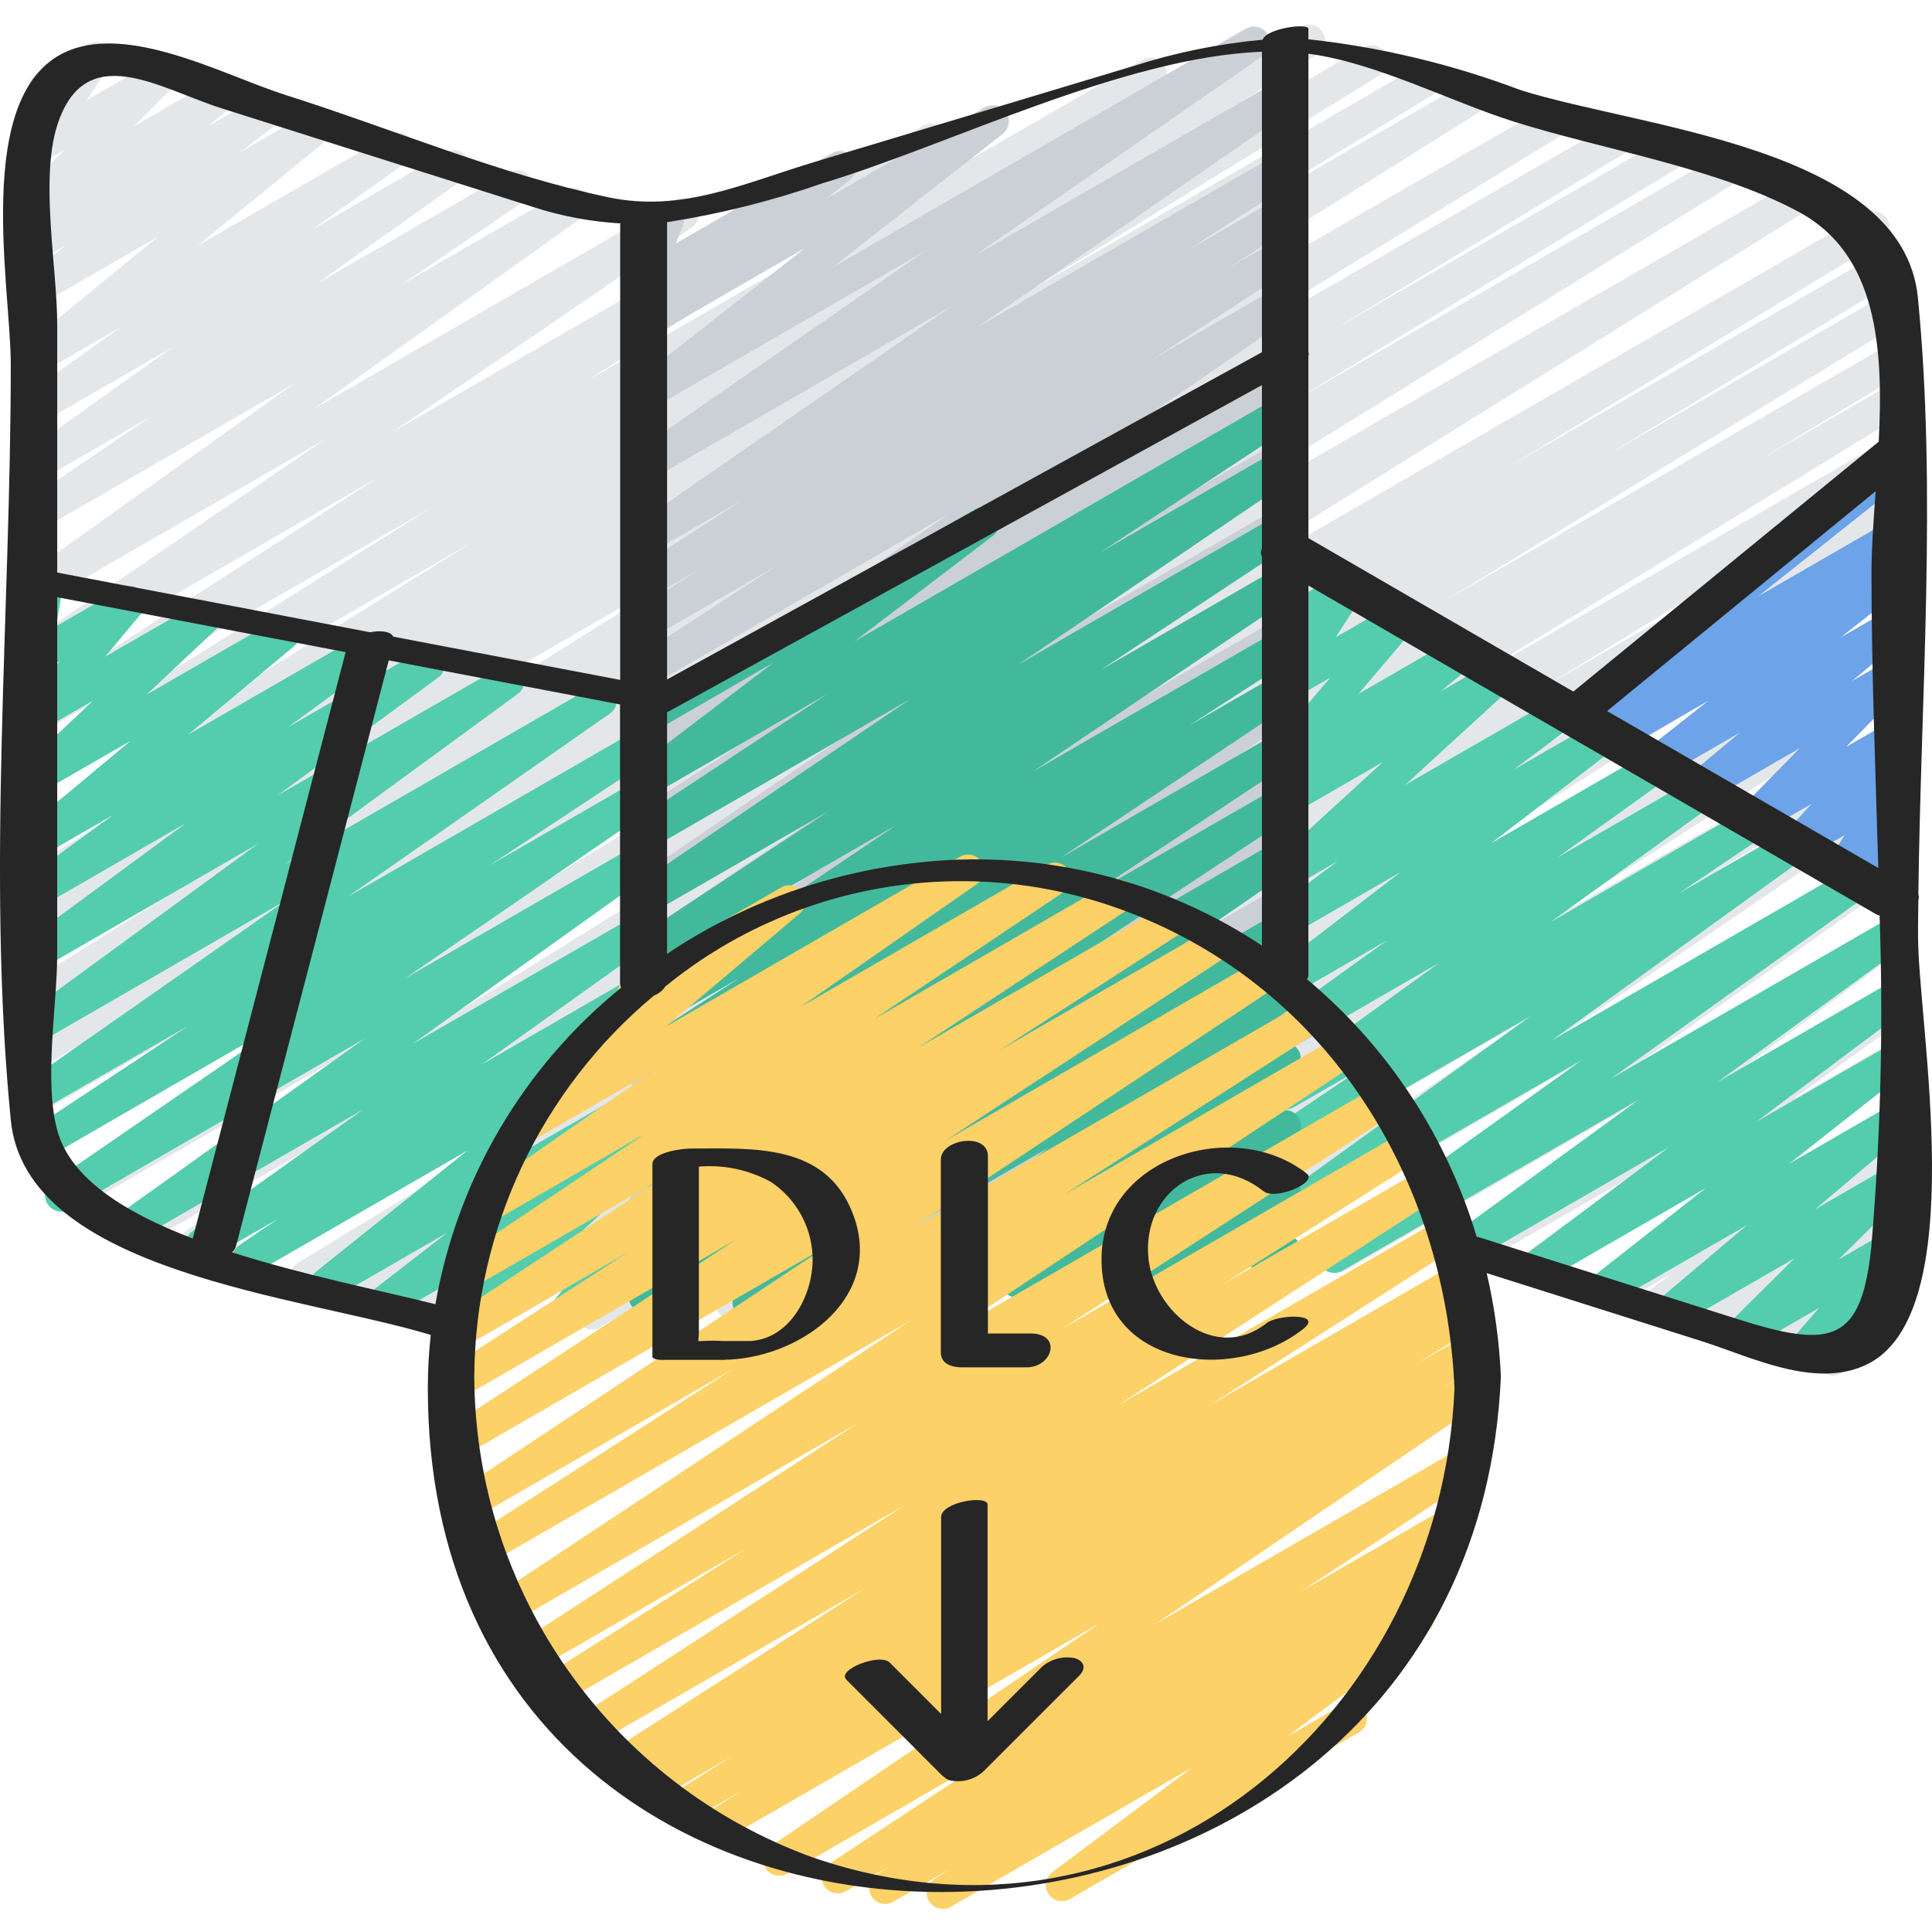 <svg width="128" height="128" viewBox="0 0 128 128" fill="none" xmlns="http://www.w3.org/2000/svg">
<g clip-path="url(#clip0_47_74)">
<path d="M121.455 91.139C121.061 91.139 120.7 90.922 120.515 90.574C120.331 90.227 120.354 89.805 120.576 89.48L121.982 87.406L117.568 89.957C117.104 90.228 116.51 90.111 116.185 89.683C115.86 89.253 115.907 88.65 116.293 88.276L118.618 86.015L113.832 88.778C113.356 89.052 112.75 88.919 112.432 88.471C112.115 88.023 112.192 87.406 112.609 87.049L116.065 84.091L110.029 87.572C109.544 87.845 108.929 87.697 108.623 87.231C108.315 86.767 108.418 86.145 108.86 85.804L110.73 84.399L106.927 86.593C106.448 86.868 105.838 86.729 105.524 86.273C105.21 85.818 105.299 85.198 105.727 84.848L114.397 77.813L101.938 85.005C101.447 85.286 100.824 85.135 100.516 84.662C100.209 84.187 100.326 83.556 100.784 83.224L108.08 77.947L98.006 83.762C97.518 84.045 96.894 83.899 96.583 83.427C96.272 82.957 96.385 82.325 96.838 81.989L110.228 72.014L89.215 84.155C88.723 84.439 88.094 84.286 87.789 83.808C87.482 83.33 87.606 82.696 88.068 82.367L106.177 69.538L79.588 84.89C79.093 85.177 78.46 85.022 78.155 84.537C77.85 84.052 77.984 83.414 78.457 83.092L101.688 67.223L69.777 85.643C69.279 85.912 68.656 85.745 68.362 85.26C68.068 84.775 68.206 84.145 68.676 83.827L82.066 75.326L63.324 86.147C62.824 86.439 62.181 86.277 61.879 85.783C61.577 85.287 61.728 84.642 62.219 84.331L87.065 68.375L55.209 86.765C54.705 87.067 54.053 86.903 53.751 86.399C53.45 85.895 53.612 85.243 54.116 84.941L69.339 75.481L48.958 87.248C48.459 87.526 47.828 87.36 47.531 86.871C47.234 86.383 47.377 85.746 47.855 85.432L84.002 62.394L39.723 87.957C39.222 88.233 38.593 88.063 38.298 87.573C38.005 87.083 38.152 86.447 38.63 86.136L70.106 66.554L31.977 88.566C31.477 88.833 30.854 88.659 30.563 88.171C30.272 87.682 30.418 87.052 30.894 86.74L54.656 72.189L27.721 87.74C27.218 88.019 26.587 87.847 26.293 87.354C25.999 86.861 26.15 86.224 26.634 85.914L56.434 67.635L23.786 86.493C23.281 86.792 22.629 86.624 22.33 86.118C22.031 85.614 22.199 84.961 22.704 84.663L32.105 78.986L20.765 85.53C20.264 85.808 19.631 85.637 19.339 85.143C19.045 84.651 19.196 84.013 19.68 83.705L49.917 65.258L16.919 84.308C16.417 84.572 15.797 84.396 15.508 83.909C15.22 83.42 15.365 82.792 15.839 82.48L35.266 70.733L13.569 83.256C13.066 83.529 12.438 83.356 12.147 82.863C11.856 82.371 12.005 81.737 12.487 81.428L37.234 66.437L10.039 82.138C9.535 82.44 8.883 82.276 8.58 81.772C8.278 81.269 8.442 80.616 8.946 80.314L63.345 46.496L4.861 80.261C4.361 80.528 3.739 80.356 3.448 79.869C3.157 79.383 3.299 78.754 3.77 78.439L54.637 46.959L2.865 76.841C2.36 77.14 1.707 76.974 1.409 76.468C1.109 75.963 1.276 75.311 1.782 75.011L26.908 59.769L2.848 73.655C2.346 73.928 1.717 73.755 1.426 73.263C1.134 72.771 1.285 72.136 1.766 71.827L21.07 60.137L2.848 70.647C2.346 70.925 1.714 70.754 1.421 70.26C1.127 69.768 1.278 69.13 1.762 68.822L34.003 49.055L2.848 67.038C2.349 67.31 1.724 67.139 1.432 66.652C1.138 66.165 1.28 65.534 1.753 65.219L47.215 36.738L2.848 62.36C2.348 62.62 1.731 62.444 1.444 61.959C1.156 61.474 1.298 60.849 1.766 60.534L16.432 51.607L2.844 59.45C2.344 59.714 1.724 59.54 1.436 59.054C1.146 58.569 1.288 57.941 1.757 57.627L24.898 43.397L2.846 56.125C2.344 56.407 1.708 56.238 1.413 55.744C1.117 55.249 1.269 54.608 1.755 54.301L31.422 35.843L2.846 52.338C2.348 52.606 1.727 52.435 1.436 51.95C1.143 51.467 1.281 50.838 1.749 50.522L28.553 33.65L2.846 48.492C2.347 48.776 1.712 48.612 1.414 48.122C1.114 47.632 1.258 46.993 1.738 46.679L25.048 31.634L2.846 44.451C2.353 44.725 1.731 44.567 1.43 44.089C1.129 43.611 1.255 42.981 1.715 42.655L21.511 29.129L2.846 39.903C2.355 40.191 1.723 40.04 1.415 39.562C1.106 39.082 1.231 38.446 1.696 38.117L19.446 25.445L2.846 35.029C2.352 35.307 1.726 35.148 1.425 34.668C1.123 34.187 1.252 33.556 1.717 33.231L9.962 27.618L2.846 31.726C2.356 32.006 1.731 31.854 1.426 31.378C1.12 30.902 1.24 30.271 1.698 29.94L11.407 23.018L2.846 27.962C2.356 28.239 1.735 28.085 1.43 27.613C1.125 27.139 1.242 26.511 1.696 26.179L7.975 21.688L2.846 24.642C2.368 24.909 1.764 24.77 1.453 24.319C1.141 23.868 1.224 23.254 1.643 22.901L10.48 15.675L2.846 20.08C2.362 20.355 1.747 20.208 1.439 19.744C1.129 19.281 1.231 18.659 1.671 18.317L4.378 16.24L2.846 17.125C2.366 17.396 1.757 17.255 1.446 16.8C1.134 16.344 1.223 15.727 1.65 15.377L3.367 13.994L2.846 14.295C2.385 14.552 1.805 14.43 1.485 14.011C1.164 13.591 1.201 12.999 1.57 12.622L4.274 9.934L2.846 10.758C2.418 11.004 1.877 10.923 1.54 10.562C1.203 10.202 1.159 9.657 1.433 9.247L3.05 6.83C2.561 6.854 2.118 6.54 1.98 6.07C1.841 5.6 2.041 5.095 2.465 4.85L5.805 2.921C6.232 2.676 6.773 2.757 7.11 3.117C7.447 3.477 7.492 4.022 7.218 4.433L5.741 6.633L10.312 3.995C10.774 3.739 11.354 3.86 11.675 4.28C11.994 4.7 11.957 5.291 11.588 5.668L8.883 8.356L14.268 5.249C14.749 4.972 15.361 5.112 15.675 5.569C15.989 6.026 15.898 6.647 15.467 6.996L13.75 8.378L17.433 6.252C17.917 5.985 18.524 6.134 18.831 6.593C19.138 7.052 19.041 7.671 18.609 8.015L15.902 10.089L20.744 7.298C21.223 7.025 21.83 7.164 22.144 7.616C22.457 8.07 22.373 8.687 21.95 9.039L13.11 16.266L25.863 8.909C26.351 8.641 26.965 8.796 27.267 9.264C27.569 9.733 27.458 10.355 27.013 10.69L20.717 15.19L29.55 10.089C30.041 9.809 30.666 9.962 30.971 10.438C31.277 10.912 31.156 11.543 30.698 11.874L20.994 18.794L33.761 11.424C34.255 11.145 34.88 11.304 35.182 11.785C35.483 12.265 35.355 12.898 34.889 13.222L26.645 18.835L37.455 12.595C37.947 12.307 38.578 12.456 38.887 12.936C39.195 13.415 39.071 14.052 38.605 14.38L20.847 27.059L44.688 13.294C45.182 13.006 45.817 13.163 46.121 13.648C46.426 14.131 46.292 14.771 45.819 15.093L26.035 28.608L61.128 8.348C61.629 8.042 62.283 8.2 62.59 8.7C62.896 9.201 62.739 9.854 62.238 10.161L38.922 25.21L75.732 3.955C76.232 3.68 76.859 3.848 77.154 4.336C77.448 4.824 77.307 5.457 76.831 5.772L50.018 22.648L86.168 1.78C86.671 1.476 87.325 1.636 87.63 2.138C87.935 2.641 87.774 3.295 87.271 3.6L57.6 22.06L90.403 3.121C90.903 2.858 91.522 3.032 91.81 3.518C92.1 4.004 91.958 4.631 91.489 4.945L68.393 19.145L94.112 4.297C94.611 4.036 95.229 4.212 95.516 4.698C95.804 5.183 95.662 5.809 95.194 6.122L80.528 15.049L97.378 5.321C97.881 5.019 98.534 5.18 98.837 5.684C99.14 6.187 98.978 6.84 98.475 7.143L53 35.631L102.611 6.988C103.115 6.688 103.768 6.852 104.068 7.356C104.369 7.861 104.204 8.513 103.699 8.814L71.441 28.591L106.645 8.276C107.148 8.003 107.776 8.175 108.068 8.668C108.359 9.161 108.208 9.795 107.727 10.104L88.466 21.776L110.014 9.339C110.518 9.051 111.158 9.221 111.455 9.72C111.75 10.218 111.591 10.862 111.098 11.166L85.952 26.427L113.582 10.472C114.085 10.188 114.72 10.357 115.017 10.852C115.312 11.347 115.16 11.987 114.673 12.296L63.783 43.791L118.697 12.086C119.197 11.811 119.827 11.981 120.12 12.472C120.415 12.961 120.268 13.597 119.789 13.908L65.399 47.723L123.617 14.114C124.119 13.85 124.739 14.026 125.028 14.514C125.316 15.002 125.17 15.63 124.697 15.942L99.999 30.901L124.809 16.578C125.312 16.305 125.94 16.478 126.232 16.971C126.523 17.462 126.373 18.097 125.891 18.405L106.477 30.149L124.935 19.492C125.439 19.205 126.079 19.375 126.375 19.873C126.67 20.372 126.513 21.015 126.019 21.32L95.774 39.769L124.935 22.942C125.44 22.643 126.092 22.81 126.391 23.316C126.689 23.821 126.522 24.473 126.017 24.771L116.545 30.489L124.935 25.641C125.435 25.378 126.054 25.552 126.344 26.037C126.632 26.523 126.491 27.15 126.021 27.465L96.249 45.722L124.943 29.161C125.445 28.893 126.068 29.067 126.358 29.555C126.648 30.044 126.502 30.674 126.027 30.987L102.262 45.533L124.935 32.445C125.435 32.177 126.056 32.35 126.348 32.836C126.638 33.322 126.496 33.952 126.025 34.266L94.498 53.876L124.928 36.308C125.429 36.023 126.066 36.188 126.365 36.68C126.663 37.174 126.515 37.814 126.029 38.126L89.896 61.158L124.933 40.929C125.435 40.647 126.071 40.816 126.367 41.31C126.662 41.805 126.51 42.444 126.023 42.753L110.798 52.216L124.933 44.056C125.431 43.781 126.056 43.948 126.353 44.434C126.648 44.919 126.51 45.552 126.038 45.869L101.198 61.825L124.937 48.12C125.435 47.857 126.051 48.027 126.343 48.509C126.634 48.99 126.499 49.616 126.036 49.934L112.63 58.437L124.937 51.334C125.431 51.059 126.052 51.218 126.353 51.696C126.653 52.173 126.529 52.803 126.068 53.13L102.845 68.999L124.937 56.245C125.429 55.962 126.056 56.115 126.363 56.592C126.668 57.071 126.546 57.705 126.082 58.033L107.971 70.863L124.937 61.07C125.425 60.787 126.049 60.933 126.359 61.404C126.669 61.876 126.557 62.507 126.103 62.843L112.714 72.817L124.943 65.759C125.433 65.478 126.057 65.629 126.364 66.103C126.671 66.577 126.554 67.208 126.097 67.54L118.792 72.822L124.943 69.272C125.423 68.998 126.034 69.136 126.348 69.592C126.661 70.047 126.573 70.668 126.145 71.017L117.476 78.052L124.937 73.74C125.424 73.46 126.044 73.605 126.355 74.074C126.663 74.542 126.555 75.171 126.106 75.509L124.229 76.918L124.937 76.51C125.413 76.234 126.019 76.368 126.336 76.817C126.653 77.265 126.577 77.88 126.159 78.237L122.707 81.194L124.937 79.908C125.402 79.637 125.995 79.755 126.319 80.184C126.645 80.612 126.599 81.215 126.212 81.589L123.882 83.857L124.945 83.249C125.374 83.001 125.918 83.082 126.256 83.445C126.594 83.808 126.636 84.357 126.357 84.767L124.777 87.09H124.796C125.276 87.092 125.695 87.415 125.82 87.878C125.943 88.34 125.742 88.83 125.328 89.071L121.995 90.997C121.831 91.092 121.645 91.141 121.455 91.139Z" fill="#E4E7EA"/>
<path d="M44.441 87.769C43.972 87.769 43.558 87.462 43.422 87.012C43.286 86.563 43.461 86.078 43.852 85.819L55.704 77.97L43.232 85.16C42.737 85.448 42.104 85.291 41.799 84.807C41.495 84.323 41.628 83.684 42.101 83.362L61.356 70.21L43.232 80.671C42.739 80.939 42.123 80.778 41.825 80.303C41.527 79.828 41.648 79.204 42.104 78.876L60.918 66.059L43.232 76.261C42.737 76.543 42.107 76.384 41.805 75.902C41.503 75.418 41.635 74.783 42.106 74.461L59.626 62.622L43.232 72.09C42.738 72.373 42.109 72.216 41.805 71.736C41.503 71.254 41.631 70.62 42.099 70.295L62.537 56.213L43.232 67.364C42.734 67.647 42.102 67.485 41.802 66.997C41.502 66.51 41.641 65.872 42.118 65.555L53.54 58.054L43.232 64.006C42.736 64.284 42.11 64.123 41.81 63.64C41.51 63.158 41.642 62.525 42.11 62.203L58.512 51.187L43.232 60.008C42.737 60.285 42.112 60.126 41.811 59.647C41.51 59.166 41.638 58.534 42.104 58.21L60.765 45.508L43.232 55.629C42.735 55.899 42.114 55.732 41.818 55.249C41.524 54.767 41.657 54.138 42.125 53.818L49.364 49.131L43.232 52.672C42.731 52.959 42.095 52.794 41.796 52.3C41.497 51.808 41.645 51.166 42.131 50.855L43.039 50.277C42.537 50.443 41.99 50.216 41.754 49.745C41.517 49.272 41.663 48.698 42.097 48.396L62.901 34.024L43.232 45.378C42.733 45.668 42.094 45.507 41.792 45.015C41.49 44.523 41.636 43.881 42.12 43.567L51.496 37.459L43.232 42.228C42.734 42.495 42.116 42.326 41.822 41.843C41.529 41.362 41.663 40.734 42.129 40.416L46.307 37.735L43.232 39.508C42.735 39.777 42.114 39.61 41.818 39.128C41.524 38.645 41.657 38.017 42.125 37.697L49.139 33.161L43.232 36.562C42.74 36.83 42.125 36.67 41.824 36.198C41.525 35.724 41.644 35.1 42.097 34.77L63.041 20.294L43.232 31.726C42.738 32.014 42.106 31.859 41.8 31.377C41.493 30.894 41.624 30.256 42.095 29.932L61.28 16.638L43.232 27.052C42.749 27.325 42.139 27.181 41.828 26.722C41.519 26.263 41.613 25.642 42.045 25.296L53.345 16.429L43.232 22.274C42.751 22.544 42.144 22.401 41.833 21.944C41.524 21.488 41.614 20.871 42.041 20.523L43.686 19.216L43.232 19.477C42.842 19.701 42.352 19.656 42.01 19.364C41.669 19.071 41.549 18.595 41.71 18.174L42.388 16.421C42.131 16.34 41.916 16.163 41.787 15.927C41.495 15.421 41.667 14.772 42.173 14.478L43.747 13.57C44.137 13.347 44.624 13.394 44.965 13.686C45.306 13.979 45.427 14.454 45.266 14.873L44.785 16.121L55.143 10.142C55.624 9.873 56.232 10.015 56.541 10.472C56.851 10.928 56.761 11.546 56.333 11.893L54.682 13.205L65.252 7.109C65.735 6.836 66.345 6.98 66.656 7.44C66.965 7.898 66.871 8.518 66.437 8.864L55.143 17.728L82.543 1.9C83.035 1.616 83.664 1.771 83.968 2.251C84.273 2.73 84.147 3.365 83.682 3.692L64.493 16.99L84.555 5.409C85.048 5.13 85.674 5.287 85.976 5.766C86.279 6.244 86.153 6.877 85.691 7.202L64.754 21.681L84.558 10.249C85.056 9.964 85.691 10.128 85.99 10.618C86.289 11.108 86.145 11.747 85.664 12.061L78.636 16.614L84.559 13.194C85.058 12.915 85.69 13.081 85.986 13.569C86.283 14.059 86.14 14.695 85.662 15.009L81.469 17.701L84.561 15.927C85.058 15.654 85.683 15.819 85.98 16.302C86.277 16.786 86.142 17.417 85.674 17.737L76.308 23.839L84.564 19.073C85.057 18.795 85.681 18.952 85.984 19.431C86.287 19.909 86.161 20.541 85.699 20.868L64.895 35.24L84.568 23.883C85.066 23.613 85.689 23.781 85.983 24.267C86.277 24.752 86.139 25.381 85.668 25.699L84.764 26.275C85.271 26.105 85.825 26.34 86.058 26.822C86.29 27.304 86.127 27.883 85.677 28.175L78.424 32.87L84.571 29.32C85.065 29.032 85.699 29.189 86.003 29.674C86.308 30.159 86.174 30.797 85.701 31.119L67.037 43.812L84.575 33.685C85.07 33.398 85.706 33.557 86.009 34.043C86.313 34.529 86.175 35.169 85.699 35.488L69.303 46.498L84.577 37.682C85.073 37.404 85.701 37.566 85.999 38.051C86.299 38.534 86.163 39.169 85.693 39.489L74.278 46.983L84.579 41.032C85.073 40.738 85.712 40.892 86.018 41.378C86.326 41.864 86.19 42.507 85.714 42.827L65.262 56.917L84.583 45.76C85.079 45.467 85.719 45.622 86.025 46.11C86.331 46.599 86.192 47.242 85.712 47.561L68.196 59.397L84.585 49.935C85.08 49.648 85.714 49.804 86.018 50.288C86.323 50.773 86.189 51.411 85.716 51.733L66.899 64.55L84.59 54.347C85.083 54.065 85.712 54.222 86.015 54.703C86.319 55.185 86.189 55.819 85.722 56.144L66.472 69.293L84.592 58.832C85.09 58.523 85.746 58.676 86.055 59.175C86.364 59.675 86.21 60.329 85.712 60.639L73.853 68.49L84.596 62.291C85.086 62.006 85.714 62.157 86.021 62.633C86.329 63.109 86.208 63.744 85.748 64.073L71.405 74.378L84.598 66.763C85.084 66.481 85.706 66.628 86.015 67.098C86.326 67.566 86.216 68.195 85.767 68.533L76.453 75.49L84.602 70.785C85.069 70.535 85.65 70.668 85.963 71.096C86.276 71.524 86.224 72.118 85.843 72.487L79.019 78.629L84.604 75.406C85.066 75.147 85.649 75.267 85.97 75.689C86.292 76.111 86.253 76.705 85.88 77.081L83.877 79.058L84.602 78.633C84.98 78.414 85.452 78.448 85.795 78.72C86.137 78.991 86.279 79.444 86.151 79.861L85.535 81.889C85.916 82.04 86.175 82.396 86.203 82.804C86.231 83.212 86.023 83.601 85.666 83.802L84.438 84.512C84.061 84.731 83.587 84.696 83.246 84.426C82.904 84.154 82.762 83.702 82.889 83.283L83.331 81.828L77.777 85.037C77.315 85.297 76.731 85.177 76.411 84.754C76.089 84.333 76.128 83.739 76.502 83.362L78.506 81.381L71.279 85.546C70.812 85.796 70.232 85.663 69.919 85.235C69.606 84.807 69.657 84.213 70.039 83.844L76.863 77.709L62.019 86.281C61.532 86.561 60.911 86.414 60.601 85.946C60.291 85.476 60.4 84.848 60.85 84.51L70.159 77.547L53.931 86.918C53.441 87.203 52.813 87.052 52.506 86.575C52.198 86.1 52.319 85.465 52.779 85.134L67.128 74.828L44.975 87.616C44.814 87.713 44.629 87.766 44.441 87.769Z" fill="#CAD0D6"/>
<path d="M30.358 88.795C29.921 88.795 29.527 88.528 29.367 88.12C29.208 87.713 29.314 87.25 29.635 86.952L35 81.968L25.964 87.183C25.484 87.441 24.887 87.293 24.582 86.841C24.277 86.389 24.364 85.779 24.783 85.43L29.642 81.662L22.16 85.979C21.679 86.251 21.07 86.111 20.757 85.654C20.446 85.198 20.536 84.577 20.965 84.23L30.955 76.236L16.951 84.319C16.456 84.596 15.831 84.438 15.529 83.957C15.228 83.477 15.356 82.845 15.822 82.52L18.417 80.754L13.899 83.36C13.407 83.648 12.775 83.498 12.467 83.019C12.158 82.539 12.283 81.903 12.748 81.574L24.073 73.498L9.429 81.944C8.937 82.233 8.306 82.082 7.997 81.603C7.688 81.125 7.813 80.487 8.278 80.159L24.161 68.807L4.591 80.116C4.096 80.41 3.459 80.256 3.151 79.77C2.843 79.284 2.979 78.641 3.456 78.321L19.796 67.082L2.867 76.858C2.371 77.136 1.743 76.974 1.445 76.489C1.145 76.005 1.281 75.371 1.751 75.051L12.512 67.942L2.848 73.509C2.356 73.791 1.727 73.637 1.423 73.157C1.117 72.677 1.244 72.043 1.709 71.716L19.082 59.572L2.848 68.944C2.36 69.219 1.741 69.067 1.436 68.598C1.129 68.128 1.241 67.502 1.69 67.166L17.093 55.901L2.848 64.133C2.361 64.406 1.745 64.255 1.439 63.788C1.133 63.32 1.242 62.695 1.688 62.358L12.34 54.52L2.848 59.999C2.361 60.267 1.75 60.114 1.447 59.649C1.143 59.183 1.249 58.563 1.69 58.224L7.462 54.013L2.848 56.673C2.372 56.941 1.768 56.804 1.455 56.356C1.141 55.907 1.221 55.293 1.637 54.938L8.65 49.085L2.848 52.428C2.379 52.713 1.769 52.594 1.442 52.153C1.115 51.712 1.178 51.094 1.588 50.728L6.176 46.416L2.848 48.328C2.407 48.565 1.861 48.463 1.536 48.082C1.212 47.7 1.196 47.145 1.501 46.746L3.953 43.799L2.844 44.436C2.488 44.638 2.049 44.619 1.713 44.387C1.377 44.154 1.204 43.749 1.269 43.346L1.796 40.118C1.633 40.027 1.497 39.894 1.403 39.733C1.109 39.225 1.282 38.576 1.79 38.281L2.57 37.831C2.926 37.624 3.368 37.642 3.707 37.876C4.045 38.109 4.218 38.517 4.151 38.923L3.726 41.484L8.07 38.976C8.517 38.719 9.083 38.819 9.413 39.212C9.745 39.606 9.747 40.181 9.418 40.576L6.965 43.51L13.042 40.002C13.511 39.718 14.121 39.836 14.447 40.278C14.775 40.719 14.712 41.337 14.303 41.703L9.711 46.022L18.247 41.093C18.725 40.814 19.338 40.947 19.655 41.402C19.972 41.855 19.888 42.477 19.46 42.829L12.455 48.679L23.659 42.211C24.148 41.926 24.776 42.074 25.084 42.549C25.394 43.025 25.276 43.658 24.817 43.99L19.044 48.2L27.893 43.1C28.379 42.832 28.991 42.984 29.294 43.45C29.598 43.915 29.492 44.537 29.051 44.874L18.39 52.698L33.147 44.196C33.634 43.92 34.253 44.072 34.559 44.542C34.865 45.011 34.754 45.638 34.305 45.973L18.906 57.238L39.268 45.483C39.761 45.199 40.389 45.354 40.693 45.834C40.999 46.313 40.872 46.947 40.407 47.274L23.027 59.423L42.045 48.446C42.542 48.167 43.169 48.33 43.469 48.815C43.768 49.298 43.633 49.931 43.161 50.251L32.407 57.355L42.05 51.791C42.543 51.519 43.161 51.679 43.461 52.154C43.762 52.629 43.64 53.256 43.183 53.584L26.847 64.813L42.057 56.033C42.545 55.745 43.176 55.897 43.478 56.377C43.787 56.854 43.667 57.488 43.207 57.819L27.319 69.173L42.063 60.671C42.554 60.383 43.186 60.532 43.494 61.012C43.803 61.49 43.678 62.128 43.213 62.456L31.899 70.533L42.07 64.66C42.564 64.373 43.198 64.529 43.502 65.013C43.807 65.498 43.673 66.136 43.2 66.458L40.588 68.214L42.076 67.364C42.557 67.085 43.172 67.225 43.485 67.684C43.799 68.142 43.706 68.766 43.272 69.113L33.282 77.107L42.093 72.021C42.576 71.739 43.197 71.881 43.509 72.346C43.822 72.81 43.721 73.439 43.276 73.78L38.418 77.549L42.097 75.423C42.565 75.152 43.164 75.275 43.486 75.712C43.808 76.148 43.75 76.756 43.35 77.124L37.989 82.106L42.104 79.732C42.548 79.477 43.111 79.576 43.443 79.968C43.774 80.36 43.778 80.932 43.453 81.328L41.803 83.324L42.11 83.148C42.439 82.955 42.846 82.953 43.177 83.143C43.507 83.333 43.71 83.686 43.709 84.067C43.709 84.448 43.504 84.799 43.172 84.989L37.748 88.112C37.303 88.365 36.742 88.264 36.412 87.874C36.083 87.483 36.078 86.913 36.4 86.517L38.048 84.525L30.9 88.65C30.736 88.747 30.549 88.797 30.358 88.795Z" fill="#53CDAE"/>
<path d="M119.252 90.799C118.834 90.8 118.456 90.556 118.283 90.177C118.11 89.798 118.175 89.354 118.448 89.039L120.516 86.656L115.78 89.39C115.318 89.65 114.735 89.529 114.414 89.108C114.093 88.685 114.132 88.091 114.505 87.715L118.89 83.367L111.05 87.894C110.572 88.176 109.959 88.044 109.639 87.591C109.32 87.138 109.403 86.516 109.829 86.162L115.728 81.179L106.547 86.476C106.065 86.749 105.455 86.605 105.144 86.146C104.834 85.686 104.929 85.066 105.361 84.72L113.013 78.712L102.031 85.05C101.544 85.33 100.922 85.184 100.613 84.715C100.303 84.246 100.413 83.616 100.862 83.279L110.588 75.993L97.424 83.592C96.937 83.862 96.324 83.709 96.02 83.241C95.716 82.774 95.825 82.151 96.268 81.815L108.581 72.85L88.925 84.197C88.435 84.475 87.814 84.321 87.509 83.849C87.204 83.375 87.32 82.747 87.776 82.414L104.828 70.214L85.741 81.232C85.251 81.514 84.628 81.362 84.32 80.889C84.014 80.415 84.13 79.784 84.587 79.451L101.395 67.322L85.741 76.356C85.245 76.644 84.61 76.486 84.306 75.999C84.004 75.513 84.14 74.873 84.617 74.555L90.377 70.673L85.741 73.349C85.251 73.631 84.628 73.479 84.32 73.005C84.014 72.532 84.13 71.9 84.587 71.568L95.385 63.768L85.741 69.335C85.25 69.618 84.623 69.467 84.315 68.992C84.007 68.515 84.128 67.881 84.59 67.551L91.897 62.305L85.733 65.857C85.249 66.124 84.641 65.977 84.334 65.516C84.028 65.057 84.125 64.438 84.558 64.094L92.813 57.766L85.741 61.852C85.255 62.127 84.639 61.978 84.331 61.512C84.024 61.045 84.13 60.421 84.575 60.082L88.636 57.049L85.741 58.718C85.272 58.989 84.675 58.864 84.353 58.428C84.031 57.991 84.09 57.38 84.491 57.013L91.628 50.48L85.741 53.88C85.263 54.154 84.655 54.019 84.34 53.567C84.025 53.115 84.107 52.497 84.529 52.143L86.683 50.354L85.741 50.896C85.293 51.155 84.724 51.054 84.393 50.657C84.062 50.259 84.065 49.68 84.4 49.287L88.135 44.894L85.741 46.275C85.319 46.513 84.787 46.435 84.451 46.084C84.115 45.733 84.06 45.199 84.317 44.787L86.118 42.001L85.741 42.213C85.394 42.413 84.963 42.401 84.628 42.181C84.29 41.961 84.106 41.568 84.153 41.168L84.54 37.89C84.44 37.809 84.355 37.709 84.292 37.596C83.998 37.089 84.171 36.439 84.678 36.145L85.21 35.839C85.558 35.638 85.99 35.65 86.326 35.871C86.662 36.091 86.845 36.483 86.797 36.883L86.513 39.308L88.87 37.947C89.293 37.709 89.824 37.787 90.159 38.138C90.495 38.489 90.551 39.023 90.294 39.435L88.492 42.222L92.389 39.975C92.838 39.716 93.407 39.817 93.738 40.215C94.07 40.612 94.067 41.191 93.731 41.584L89.999 45.973L96.388 42.284C96.865 42.009 97.474 42.145 97.788 42.596C98.104 43.049 98.022 43.666 97.599 44.02L95.444 45.813L98.972 43.778C99.44 43.513 100.032 43.64 100.351 44.073C100.67 44.507 100.615 45.11 100.222 45.478L93.087 52.012L103.163 46.194C103.65 45.925 104.261 46.076 104.566 46.54C104.871 47.004 104.768 47.625 104.329 47.965L100.28 50.998L105.874 47.769C106.357 47.496 106.97 47.643 107.278 48.105C107.587 48.566 107.487 49.189 107.051 49.531L98.792 55.867L109.34 49.778C109.831 49.493 110.458 49.644 110.766 50.121C111.074 50.597 110.953 51.23 110.493 51.561L103.176 56.816L112.352 51.521C112.84 51.249 113.456 51.403 113.76 51.871C114.065 52.34 113.953 52.965 113.506 53.3L102.713 61.099L115.827 53.527C116.323 53.239 116.958 53.397 117.262 53.884C117.566 54.37 117.428 55.01 116.951 55.33L111.191 59.21L118.429 55.036C118.919 54.755 119.542 54.906 119.85 55.38C120.156 55.854 120.04 56.485 119.582 56.818L102.787 68.944L122.659 57.466C123.148 57.188 123.77 57.342 124.074 57.815C124.379 58.288 124.262 58.917 123.808 59.248L106.756 71.447L124.943 60.95C125.433 60.671 126.053 60.822 126.36 61.294C126.666 61.765 126.553 62.394 126.099 62.728L113.793 71.689L124.943 65.249C125.43 64.968 126.052 65.115 126.362 65.584C126.671 66.053 126.562 66.682 126.112 67.019L116.375 74.314L124.945 69.368C125.428 69.095 126.039 69.239 126.349 69.699C126.659 70.158 126.565 70.778 126.131 71.124L118.479 77.132L124.954 73.396C125.431 73.119 126.04 73.253 126.358 73.704C126.674 74.154 126.594 74.774 126.172 75.128L120.257 80.117L124.933 77.415C125.395 77.156 125.978 77.276 126.299 77.698C126.62 78.12 126.582 78.714 126.208 79.09L121.823 83.438L124.93 81.645C125.38 81.383 125.954 81.486 126.284 81.887C126.615 82.288 126.607 82.87 126.265 83.262L124.201 85.643L124.88 85.254C125.209 85.045 125.627 85.033 125.968 85.223C126.308 85.413 126.518 85.775 126.513 86.165C126.506 86.555 126.288 86.912 125.942 87.093L119.778 90.648C119.619 90.743 119.438 90.796 119.252 90.799Z" fill="#53CDAE"/>
<path d="M49.587 87.354C49.123 87.354 48.713 87.054 48.574 86.612C48.433 86.17 48.596 85.688 48.975 85.422L64.533 74.534L43.232 86.829C42.739 87.107 42.114 86.95 41.811 86.472C41.509 85.993 41.634 85.362 42.097 85.035L62.714 70.808L43.224 82.059C42.727 82.338 42.1 82.175 41.8 81.69C41.502 81.206 41.637 80.572 42.108 80.252L55.236 71.573L43.232 78.508C42.734 78.796 42.098 78.637 41.795 78.148C41.492 77.658 41.634 77.018 42.114 76.701L55.683 67.717L43.232 74.901C42.737 75.171 42.118 75.008 41.82 74.529C41.523 74.05 41.65 73.423 42.112 73.099L57.529 62.797L43.232 71.05C42.733 71.333 42.099 71.17 41.799 70.68C41.5 70.19 41.644 69.551 42.125 69.236L48.99 64.8L43.232 68.123C42.737 68.397 42.115 68.236 41.815 67.756C41.517 67.277 41.644 66.646 42.108 66.323L59.394 54.654L43.241 63.984C42.744 64.263 42.117 64.1 41.817 63.615C41.519 63.132 41.653 62.497 42.125 62.177L54.917 53.731L43.232 60.471C42.737 60.749 42.112 60.59 41.811 60.109C41.51 59.63 41.638 58.997 42.104 58.672L60.349 46.29L43.232 56.169C42.735 56.447 42.108 56.284 41.809 55.8C41.51 55.316 41.645 54.682 42.116 54.362L54.837 45.964L43.232 52.666C42.746 52.943 42.13 52.796 41.821 52.331C41.512 51.866 41.616 51.241 42.059 50.9L51.228 43.913L43.232 48.53C42.727 48.795 42.104 48.614 41.819 48.12C41.534 47.627 41.689 46.997 42.169 46.691L64.603 33.739C65.088 33.464 65.702 33.611 66.011 34.075C66.32 34.538 66.219 35.161 65.779 35.503L56.61 42.496L84.555 26.363C85.05 26.097 85.668 26.263 85.963 26.74C86.259 27.219 86.131 27.844 85.671 28.168L72.929 36.579L84.559 29.866C85.055 29.573 85.696 29.728 86.001 30.216C86.308 30.704 86.169 31.348 85.689 31.667L67.441 44.043L84.564 34.16C85.059 33.894 85.675 34.059 85.971 34.537C86.268 35.015 86.139 35.641 85.68 35.965L72.91 44.394L84.566 37.667C85.06 37.393 85.683 37.554 85.982 38.034C86.282 38.513 86.153 39.143 85.691 39.468L68.404 51.136L84.571 41.803C85.069 41.52 85.704 41.682 86.003 42.173C86.302 42.663 86.158 43.302 85.677 43.616L78.808 48.057L84.573 44.728C85.069 44.432 85.712 44.589 86.017 45.081C86.323 45.571 86.179 46.217 85.695 46.532L70.268 56.835L84.571 48.579C85.066 48.297 85.698 48.457 85.998 48.942C86.3 49.428 86.163 50.064 85.691 50.384L72.113 59.376L84.573 52.184C85.069 51.895 85.707 52.055 86.009 52.544C86.312 53.033 86.17 53.674 85.691 53.99L72.576 62.66L84.577 55.732C85.07 55.444 85.703 55.598 86.008 56.081C86.314 56.563 86.184 57.202 85.714 57.525L65.084 71.755L84.581 60.49C85.072 60.211 85.697 60.367 86.001 60.843C86.305 61.32 86.182 61.951 85.722 62.28L70.165 73.168L84.585 64.846C85.072 64.568 85.691 64.717 85.998 65.186C86.306 65.654 86.197 66.28 85.75 66.618L73.964 75.345L84.592 69.213C85.069 68.939 85.677 69.074 85.992 69.527C86.308 69.978 86.225 70.597 85.803 70.949L77.69 77.672L84.596 73.685C85.051 73.421 85.632 73.53 85.96 73.942C86.288 74.355 86.265 74.945 85.905 75.33L81.816 79.723L84.602 78.115C84.975 77.9 85.44 77.93 85.781 78.192C86.122 78.454 86.272 78.896 86.16 79.311L85.469 81.862C85.865 81.994 86.148 82.346 86.191 82.762C86.234 83.178 86.028 83.58 85.666 83.789L84.438 84.499C84.066 84.713 83.601 84.682 83.262 84.421C82.921 84.158 82.771 83.718 82.882 83.303L83.438 81.237L76.736 85.105C76.28 85.366 75.703 85.256 75.376 84.846C75.049 84.436 75.071 83.848 75.427 83.463L79.517 79.067L67.847 85.804C67.369 86.075 66.765 85.937 66.451 85.486C66.139 85.037 66.219 84.422 66.637 84.068L74.755 77.354L58.878 86.521C58.39 86.797 57.772 86.649 57.464 86.18C57.157 85.713 57.265 85.085 57.712 84.748L69.503 76.019L50.119 87.21C49.957 87.303 49.774 87.352 49.587 87.354Z" fill="#42B99D"/>
<path d="M62.459 126.471C61.989 126.471 61.574 126.161 61.44 125.711C61.306 125.259 61.485 124.774 61.879 124.517L62.848 123.88L59.2 125.986C58.699 126.292 58.045 126.133 57.74 125.632C57.433 125.131 57.592 124.477 58.094 124.171L58.958 123.617L56.064 125.287C55.563 125.595 54.908 125.439 54.6 124.94C54.292 124.439 54.447 123.785 54.948 123.476L66.712 115.724L52.157 124.134C51.662 124.417 51.032 124.258 50.73 123.775C50.428 123.292 50.56 122.656 51.031 122.335L72.874 107.535L47.738 122.035C47.24 122.295 46.626 122.123 46.337 121.641C46.046 121.159 46.181 120.536 46.643 120.217L49.171 118.628L45.649 120.66C45.145 120.962 44.493 120.801 44.189 120.298C43.886 119.794 44.049 119.141 44.552 118.838L48.622 116.287L43.572 119.195C43.073 119.458 42.456 119.286 42.165 118.803C41.875 118.319 42.012 117.693 42.48 117.376L43.904 116.485L41.778 117.708C41.28 117.981 40.654 117.815 40.358 117.33C40.063 116.844 40.202 116.212 40.673 115.894L57.277 105.246L39.551 115.478C39.051 115.768 38.413 115.607 38.11 115.115C37.809 114.623 37.955 113.981 38.439 113.667L59.996 99.687L37.323 112.778C36.821 113.082 36.167 112.921 35.863 112.42C35.559 111.917 35.72 111.263 36.222 110.959L49.532 102.53L35.717 110.504C35.219 110.783 34.59 110.618 34.292 110.131C33.993 109.646 34.133 109.01 34.607 108.694L56.877 94.259L34.065 107.437C33.568 107.719 32.938 107.56 32.636 107.074C32.335 106.588 32.471 105.952 32.945 105.633L60.305 87.492L32.394 103.596C31.895 103.881 31.261 103.717 30.961 103.227C30.663 102.737 30.806 102.098 31.287 101.784L48.556 90.703L31.552 100.521C31.057 100.794 30.433 100.631 30.136 100.151C29.837 99.669 29.969 99.039 30.434 98.716L54.852 82.524L30.834 96.396C30.338 96.669 29.713 96.504 29.416 96.021C29.119 95.538 29.254 94.907 29.722 94.587L48.698 82.163L30.501 92.67C30.002 92.953 29.367 92.79 29.068 92.3C28.768 91.81 28.912 91.171 29.393 90.857L41.597 82.971L30.783 89.215C30.284 89.515 29.638 89.357 29.332 88.862C29.028 88.367 29.177 87.719 29.667 87.406L43.562 78.252L31.338 85.309C30.841 85.597 30.207 85.439 29.903 84.952C29.6 84.466 29.738 83.826 30.213 83.507L42.809 75.07L32.515 81.022C32.024 81.294 31.405 81.137 31.104 80.663C30.802 80.189 30.922 79.562 31.376 79.233L43.083 71.071L34.94 75.772C34.464 76.049 33.855 75.916 33.537 75.464C33.22 75.013 33.301 74.395 33.723 74.04L42.554 66.567C42.224 66.757 41.819 66.757 41.49 66.567C41.162 66.376 40.959 66.025 40.959 65.645C40.959 65.265 41.162 64.914 41.492 64.724L51.751 58.8C52.227 58.523 52.837 58.657 53.154 59.108C53.471 59.559 53.39 60.177 52.969 60.532L44.142 68.001L63.606 56.762C64.1 56.48 64.727 56.634 65.033 57.113C65.337 57.593 65.211 58.227 64.746 58.554L53.056 66.702L69.381 57.279C69.876 57.011 70.492 57.174 70.789 57.651C71.086 58.127 70.961 58.753 70.504 59.078L57.907 67.519L73.635 58.435C74.132 58.157 74.759 58.319 75.058 58.804C75.356 59.288 75.221 59.922 74.751 60.242L60.85 69.402L77.342 59.88C77.843 59.573 78.496 59.731 78.803 60.232C79.109 60.732 78.951 61.387 78.451 61.693L66.229 69.579L80.47 61.357C80.967 61.083 81.592 61.248 81.888 61.732C82.185 62.215 82.05 62.847 81.582 63.166L62.616 75.583L83.522 63.512C84.021 63.203 84.676 63.356 84.986 63.856C85.294 64.355 85.142 65.009 84.642 65.319L60.236 81.505L86.725 66.212C87.224 65.927 87.858 66.091 88.158 66.582C88.457 67.071 88.314 67.711 87.833 68.025L70.533 79.126L88.989 68.471C89.486 68.182 90.123 68.342 90.426 68.831C90.729 69.32 90.587 69.961 90.107 70.278L62.753 88.406L91.466 71.827C91.966 71.521 92.62 71.678 92.926 72.179C93.233 72.679 93.075 73.334 92.575 73.641L70.312 88.072L93.267 74.814C93.77 74.509 94.423 74.67 94.728 75.173C95.032 75.675 94.871 76.329 94.368 76.633L81.055 85.067L94.462 77.325C94.962 77.02 95.617 77.177 95.924 77.677C96.23 78.178 96.072 78.832 95.572 79.139L74.021 93.131L95.673 80.629C96.172 80.355 96.797 80.522 97.093 81.007C97.389 81.492 97.251 82.124 96.779 82.442L80.183 93.082L96.509 83.659C97.007 83.397 97.626 83.569 97.916 84.052C98.206 84.536 98.068 85.162 97.602 85.479L96.184 86.363L96.881 85.964C97.381 85.683 98.014 85.851 98.31 86.342C98.607 86.833 98.459 87.472 97.978 87.783L93.901 90.333L97.108 88.484C97.606 88.218 98.227 88.389 98.519 88.872C98.811 89.357 98.673 89.984 98.205 90.302L95.654 91.903L97.27 90.972C97.765 90.689 98.395 90.848 98.696 91.331C98.999 91.814 98.866 92.45 98.397 92.771L76.555 107.595L96.836 95.888C97.333 95.609 97.96 95.772 98.259 96.257C98.559 96.74 98.423 97.375 97.952 97.695L86.192 105.441L95.915 99.828C96.415 99.544 97.049 99.707 97.348 100.198C97.648 100.688 97.504 101.327 97.023 101.641L95.323 102.74C95.766 102.641 96.223 102.835 96.46 103.222C96.761 103.712 96.618 104.352 96.137 104.668L93.799 106.202C94.279 106.145 94.737 106.417 94.915 106.868C95.092 107.317 94.943 107.83 94.553 108.115L85.269 115.066L88.934 112.95C89.263 112.741 89.681 112.729 90.022 112.919C90.363 113.11 90.572 113.471 90.567 113.862C90.561 114.252 90.343 114.608 89.997 114.789L70.88 125.814C70.394 126.095 69.771 125.948 69.462 125.479C69.152 125.01 69.261 124.381 69.711 124.044L79.006 117.083L62.99 126.328C62.829 126.423 62.646 126.471 62.459 126.471Z" fill="#FCD167"/>
<path d="M124.937 60.475C124.629 60.475 124.337 60.342 124.135 60.109C123.933 59.877 123.842 59.568 123.884 59.264L124.108 57.684L122.499 58.611C122.076 58.856 121.54 58.781 121.2 58.428C120.86 58.074 120.808 57.532 121.072 57.119L122.223 55.324L119.517 56.883C119.063 57.147 118.483 57.04 118.155 56.63C117.826 56.22 117.845 55.631 118.201 55.244L120.025 53.255L116.624 55.213C116.164 55.474 115.582 55.359 115.257 54.94C114.933 54.521 114.968 53.928 115.337 53.548L119.247 49.564L113.051 53.138C112.574 53.411 111.968 53.276 111.652 52.825C111.337 52.375 111.418 51.758 111.838 51.404L115.289 48.526L110.188 51.474C109.706 51.745 109.097 51.602 108.787 51.144C108.478 50.687 108.57 50.067 109.001 49.721L113.181 46.426L107.319 49.812C106.828 50.101 106.197 49.95 105.888 49.471C105.579 48.992 105.703 48.354 106.169 48.026L106.954 47.465L105.111 48.528C104.629 48.803 104.018 48.661 103.705 48.203C103.394 47.745 103.486 47.124 103.918 46.777L121.247 33.01C121.18 32.577 121.386 32.145 121.766 31.926L124.935 30.096C125.417 29.82 126.03 29.962 126.343 30.421C126.654 30.881 126.56 31.504 126.125 31.85L116.493 39.502L124.935 34.632C125.426 34.343 126.058 34.494 126.366 34.972C126.674 35.452 126.551 36.089 126.084 36.417L125.124 37.102C125.615 36.933 126.156 37.144 126.403 37.6C126.65 38.057 126.532 38.625 126.122 38.945L121.938 42.238L124.935 40.511C125.412 40.242 126.015 40.379 126.328 40.828C126.641 41.276 126.563 41.891 126.147 42.245L122.701 45.121L124.935 43.831C125.396 43.566 125.982 43.681 126.306 44.101C126.631 44.523 126.596 45.119 126.223 45.497L122.314 49.48L124.935 47.969C125.388 47.708 125.965 47.816 126.292 48.224C126.621 48.633 126.603 49.219 126.25 49.606L124.422 51.602L124.935 51.306C125.358 51.066 125.89 51.143 126.228 51.494C126.565 51.846 126.619 52.381 126.361 52.794L125.175 54.649C125.476 54.562 125.801 54.615 126.059 54.792C126.396 55.019 126.575 55.418 126.519 55.82L126.168 58.31C126.253 58.386 126.326 58.477 126.38 58.577C126.673 59.086 126.499 59.735 125.991 60.029L125.462 60.335C125.302 60.426 125.121 60.474 124.937 60.475Z" fill="#6CA3E9"/>
<path d="M127.097 59.633C127.141 59.513 127.141 59.38 127.097 59.26C127.249 46.229 128.331 32.607 127.066 19.726C126.091 9.764 108.709 8.488 100.745 5.97C96.219 4.258 91.495 3.125 86.685 2.601V1.912C86.685 1.507 83.907 1.87 83.654 2.631C80.733 2.899 77.85 3.488 75.056 4.386L54.068 10.699C49.224 12.155 45.209 14.099 40.309 13.071C33.119 11.562 25.943 8.518 18.94 6.3C15.194 5.113 9.528 2.049 5.35 3.094C-2.072 4.951 0.714 18.797 0.714 24.115C0.714 40.547 -0.893 57.846 0.714 74.202C1.709 84.338 20.056 85.857 28.539 88.442C28.409 89.626 28.345 90.817 28.345 92.008C28.364 137.64 97.552 135.543 99.437 91.184C99.334 88.881 99.02 86.593 98.498 84.348L112.739 88.856C115.972 89.879 120.189 92.023 123.606 90.436C130.697 87.145 127.076 67.838 127.076 62.061C127.068 61.255 127.088 60.441 127.097 59.633ZM124.443 57.508L106.473 47.108L124.267 32.544C124.127 34.473 123.991 36.33 123.991 38.001C123.991 44.409 124.254 50.951 124.443 57.51V57.508ZM100.237 8.038C106.201 9.927 113.66 11.079 119.168 14.036C124.399 16.846 124.786 23.087 124.47 29.261L104.237 45.818L86.685 35.652V23.579C86.717 23.503 86.717 23.416 86.685 23.339V3.56C91.123 4.138 96.081 6.718 100.237 8.038ZM61.234 57.106C55.14 57.698 49.286 59.788 44.195 63.19V47.193L83.607 25.514V36.354C83.518 36.516 83.518 36.712 83.607 36.874V62.648C77.012 58.275 69.108 56.318 61.234 57.106ZM54.456 12.155C62.932 9.604 74.366 3.785 83.607 3.428V23.335L44.195 45.014V14.721C47.686 14.177 51.12 13.318 54.456 12.155ZM3.791 8.308C5.636 2.537 10.579 5.876 14.668 7.173L35.285 13.702C37.169 14.319 39.127 14.688 41.106 14.801C41.106 14.822 41.089 14.839 41.089 14.86V45.046L26.056 42.181C25.88 41.814 25.195 41.757 24.514 41.888L3.791 37.934V21.501C3.791 17.779 2.64 11.917 3.791 8.308ZM3.791 74.879C2.897 71.542 3.791 66.59 3.791 63.19V39.567C10.159 40.782 16.529 41.996 22.898 43.205C19.521 56.157 16.145 69.106 12.768 82.053C8.307 80.349 4.655 78.091 3.791 74.879ZM15.377 82.971C15.5 82.86 15.59 82.717 15.637 82.558L25.756 43.752L41.079 46.67V46.996C41.064 47.049 41.064 47.105 41.079 47.16V65.17C41.087 65.263 41.111 65.353 41.151 65.438C34.651 70.712 30.28 78.161 28.847 86.408C25.18 85.492 20.067 84.472 15.377 82.971ZM53.872 123.07C40.442 118.205 31.477 105.472 31.422 91.188C31.482 81.436 35.836 72.206 43.325 65.959C43.632 65.846 43.894 65.637 44.073 65.363C52.43 58.541 63.734 56.556 73.915 60.124C87.694 64.962 95.761 77.832 96.364 92.006C95.446 113.448 76.032 130.651 53.872 123.07ZM123.991 82.474C123.354 88.952 121.364 89.371 115.196 87.418L97.939 81.955C97.905 81.949 97.87 81.945 97.835 81.944C95.842 75.272 91.93 69.335 86.585 64.871C86.641 64.807 86.676 64.729 86.685 64.645V38.796L124.342 60.597C124.401 60.621 124.464 60.64 124.527 60.654C124.781 67.925 124.602 75.205 123.991 82.455V82.474Z" fill="#262626"/>
<path d="M71.203 109.856C70.426 109.699 69.619 109.914 69.024 110.438L65.43 114.032V99.683C65.43 99.025 62.352 99.509 62.352 100.509V113.555L58.952 110.153C58.295 109.497 55.411 110.621 56.074 111.284L62.45 117.661C62.476 117.683 62.504 117.702 62.535 117.716C62.652 117.835 62.799 117.919 62.961 117.96C63.738 118.117 64.544 117.902 65.139 117.378L71.516 111.002C71.983 110.534 71.83 110.039 71.203 109.856Z" fill="#262626"/>
<path d="M56.482 80.355C54.663 75.713 49.854 76.093 45.761 76.093C45.215 76.093 43.224 76.325 43.224 77.128V89.881C43.224 90.062 43.695 90.094 43.764 90.094H48.014C48.04 90.094 48.091 90.081 48.125 90.077C48.203 90.077 48.244 90.089 48.337 90.077C53.264 89.817 58.633 85.84 56.482 80.355ZM49.734 88.846H47.887C47.434 88.819 46.981 88.819 46.529 88.846C46.44 88.856 46.35 88.856 46.261 88.846C46.297 88.538 46.31 88.229 46.301 87.919V77.292C47.949 77.152 49.602 77.501 51.054 78.293C52.703 79.38 53.734 81.189 53.832 83.163C53.952 85.553 52.49 88.656 49.734 88.846Z" fill="#262626"/>
<path d="M63.753 90.591H68.004C69.76 90.591 70.372 88.347 68.28 88.347H65.452V76.597C65.452 74.994 62.331 75.455 62.331 76.835V89.587C62.331 90.385 63.077 90.591 63.753 90.591Z" fill="#262626"/>
<path d="M83.709 78.92C84.498 79.546 87.322 78.344 86.583 77.76C81.837 73.994 73.09 76.608 72.98 83.31C72.865 90.587 81.707 91.728 86.357 88.036C87.686 86.973 84.625 87.095 83.922 87.654C80.532 90.344 76.461 86.922 76.089 83.375C75.631 78.935 79.979 75.957 83.709 78.92Z" fill="#262626"/>
</g>
<defs>
<clipPath id="clip0_47_74">
<rect width="128" height="128" fill="white"/>
</clipPath>
</defs>
</svg>
